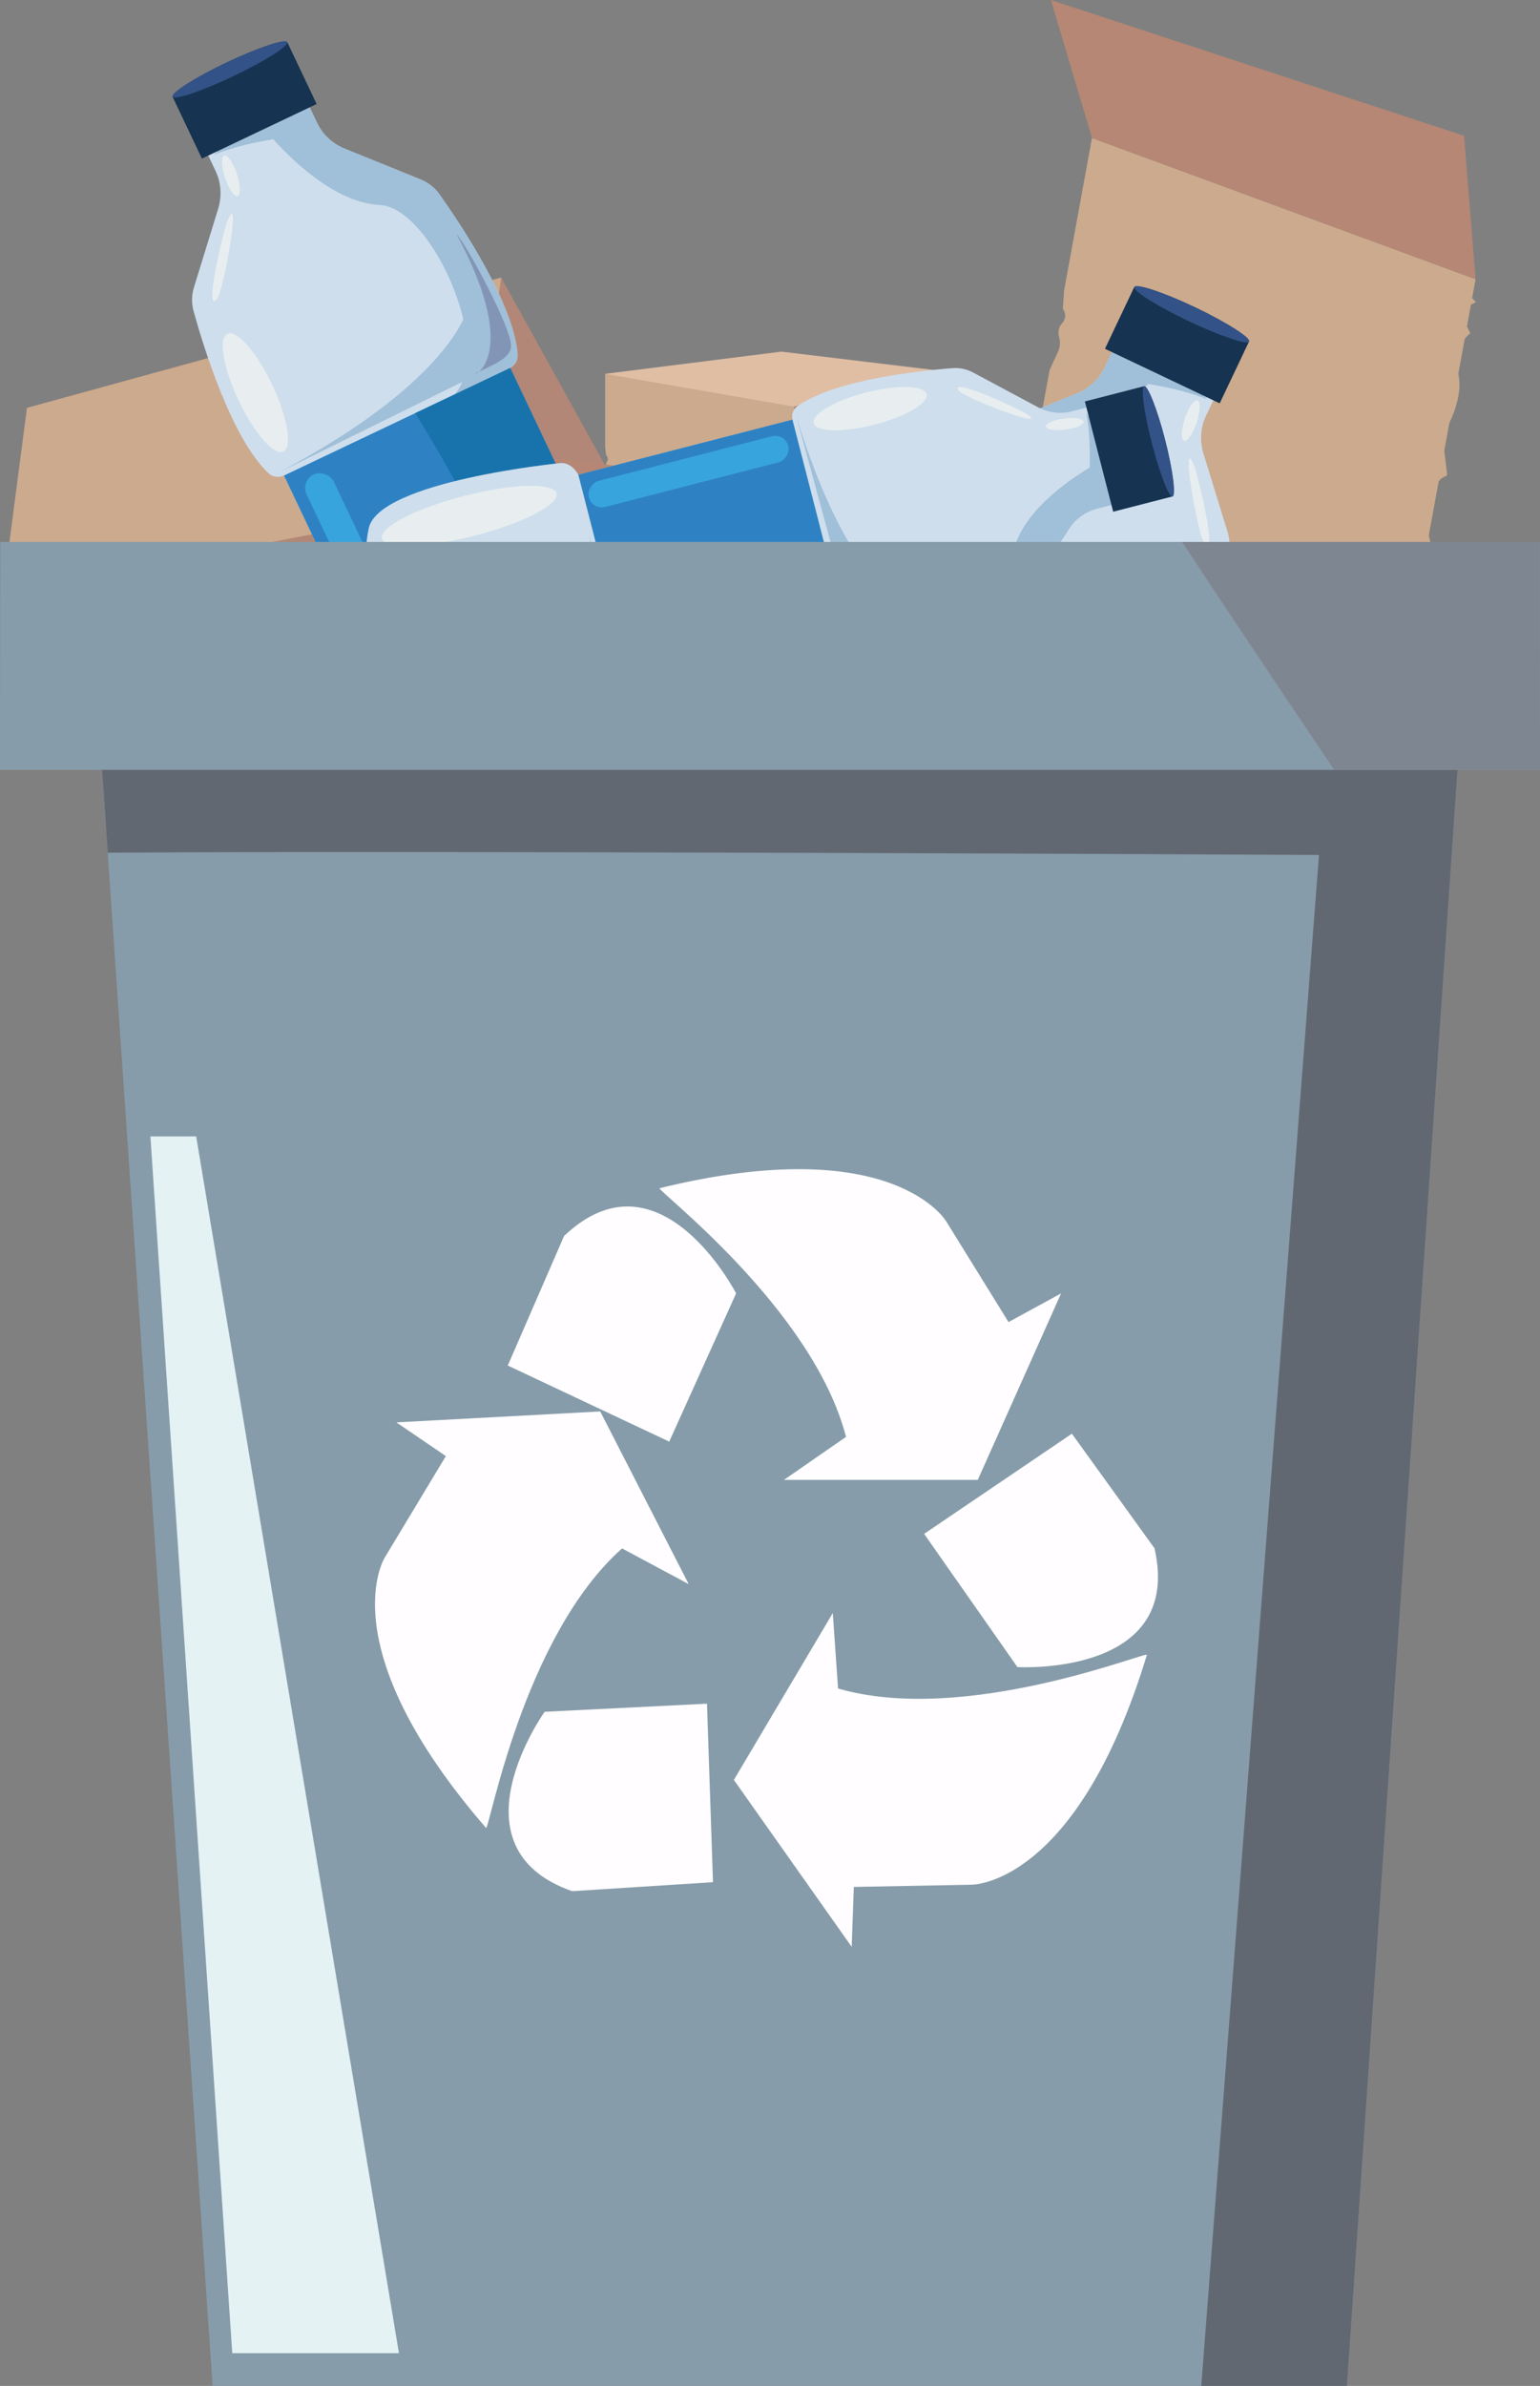 <?xml version="1.0" encoding="UTF-8"?>
<svg id="Capa_2" data-name="Capa 2" xmlns="http://www.w3.org/2000/svg" viewBox="0 0 564.5 873.82">
  <rect x="0" y="0" width="564.5" height="873.82" fill="#808080" stroke="none"/>
  <defs>
    <style>
      .cls-1 {
        fill: #335287;
      }

      .cls-2 {
        fill: #7e8691;
      }

      .cls-3 {
        fill: #ccaa8d;
      }

      .cls-4 {
        fill: #e0bea4;
      }

      .cls-5 {
        fill: #fffdff;
      }

      .cls-6 {
        fill: #163351;
      }

      .cls-7 {
        fill: #879caa;
      }

      .cls-8 {
        fill: #996556;
      }

      .cls-9 {
        fill: #e8eeef;
      }

      .cls-10 {
        fill: #b28777;
      }

      .cls-11 {
        fill: #b58774;
      }

      .cls-12 {
        fill: #cedeed;
      }

      .cls-13 {
        fill: #626872;
      }

      .cls-14 {
        fill: #38a4dd;
      }

      .cls-15 {
        fill: #a0bfd8;
      }

      .cls-16 {
        fill: #2e82c3;
      }

      .cls-17 {
        fill: #e4f2f4;
      }

      .cls-18 {
        fill: #8395b7;
      }

      .cls-19 {
        fill: #1873ac;
      }
    </style>
  </defs>
  <g id="Capa_1-2" data-name="Capa 1">
    <g>
      <polygon class="cls-4" points="221.82 136.91 286.4 128.78 347.5 136.13 294.91 157.4 246.57 146.57 221.82 136.91"/>
      <path class="cls-3" d="M291.04,211.32v-6.08c.65-.39,1.33-.83,1.93-1.44,2.32-2.32.39-1.55-.72-6.57-.41-1.87-.85-2.83-1.21-3.6v-9.43c.66-1.31,1.42-.9,1.16-1.66-.2-.6-.71-2.24-1.16-3.68v-4.84c.62-2.28,1.2-5.8,0-8.6v-6.1c.38-.74.77-1.13.77-1.13l-.77-.99v-3.87l.77-.55-.77-.56v-3.31l-69.22-11.99v26.68l.35,3.08c.69.61.83,1.62.34,2.39-.44.69-.5,1.54-.18,2.29l.17.39c.31.73.38,1.54.18,2.31l-.82,3.23c-.02.15-.03.3-.03.45v34.14l69.22,19v-13.38c.75-.63,1.56-1.57,1.93-2.87.53-1.85-.57-2.26-1.93-3.31Z"/>
      <path class="cls-10" d="M347.5,136.13l-56.46,12.76v38.97l-1.11.48,1.11,1.72v15.18s-1.16,2.43-.39,3.59c.12.18.25.35.39.51v10.1c-.33.13-.61.35-.65.75-.12,1.02-.12,1.93.65,2.25v2.22c-.89.62-1.57.53-.71,2.18.28.54.52.97.71,1.31v2.73l56.46-16.99v-29.96c-.29-.99-.77-2.86-.77-4.48s.48-2.06.77-2.18v-1l-.77-3.39s.48-.72.77-1.52v-1.68c-.77-.88-1.16,1.12-.39-2.99.44-2.32,0-.77.39-5.21v-25.34Z"/>
    </g>
    <g>
      <path class="cls-10" d="M9.88,149.39l173.83-47.74,62.77,113.37,3.77-.27-.24,6.65,24.46,44.17s7.06,5.33,6.83,9.86c-.04.71-.12,1.41-.22,2.08l16.26,29.37c1.09-.11,2.22.12,2.97,1.19,1.97,2.78,3.44,5.43,1.85,7.52l3.57,6.45c3.41.46,5.12-.8,5.44,5.27.11,2,.16,3.6.17,4.87l4.41,7.96-180.64,35.45-48.26-87.17c-.8-3.31-2.51-9.49-5.12-14.2s-4.63-5.27-5.61-5.19l-1.61-2.9-3.37-11.04s-2.47-1.38-4.54-3.25l-2.71-4.9c.68-3.72,4.96,1.53-3.76-9.27-4.92-6.1-1.25-2.25-9.44-14.58L9.88,149.39Z"/>
      <polygon class="cls-3" points="183.71 101.65 9.88 149.39 .97 217.53 172.01 184.57 183.71 101.65"/>
    </g>
    <g>
      <polygon class="cls-8" points="182.04 203.38 302.95 187.23 417.57 200.12 319.31 240.74 228.56 221.14 182.04 203.38"/>
      <polygon class="cls-3" points="273.95 185.16 293.97 149.61 434.76 160.06 417.57 200.12 273.95 185.16"/>
      <polygon class="cls-11" points="182.04 203.38 160.71 162.23 299.64 180.2 311.94 224.85 182.04 203.38"/>
    </g>
    <g>
      <path class="cls-3" d="M516.94,233.22l2.33-12.75c1.5-.56,3.11-1.24,4.61-2.27,5.76-3.98,1.4-3.1,1.01-14.07-.15-4.09-.69-6.27-1.16-8.02l3.62-19.78c1.88-2.5,3.31-1.33,3.07-3.04-.19-1.34-.64-4.98-1.02-8.18l1.86-10.16c2.17-4.55,4.74-11.71,3.3-18.05l2.34-12.8c1.08-1.4,2.06-2.08,2.06-2.08l-1.24-2.38,1.48-8.11,1.83-.86-1.41-1.47,1.27-6.94-140.62-51.71-10.24,55.98-.44,6.6c1.21,1.53,1.12,3.72-.2,5.15-1.18,1.27-1.65,3.04-1.26,4.73l.2.88c.38,1.65.2,3.38-.51,4.91l-2.97,6.46c-.1.31-.18.62-.24.94l-13.1,71.62,137.93,66.42,5.13-28.06c1.81-1.03,3.88-2.69,5.16-5.27,1.82-3.68-.33-4.95-2.78-7.7Z"/>
      <polygon class="cls-11" points="400.28 50.55 385.21 0 536.67 49.72 540.9 102.26 400.28 50.55"/>
    </g>
  </g>
  <g id="Capa_2-2" data-name="Capa 2">
    <g>
      <path class="cls-12" d="M234.16,219.44c-2.71-4.2-8.55-2.8-8.55-2.8l-38.84-81.78c1.92-.91,3.11-2.86,2.97-4.89-1.27-18.67-21.29-48.45-28.67-58.83-1.71-2.41-4.09-4.28-6.87-5.41l-27.84-11.27c-4.5-1.82-8.12-5.2-10.16-9.51l-5.93-12.48-18.38,8.73-.43.2-18.38,8.73,5.93,12.48c2.05,4.31,2.38,9.24.95,13.89l-8.85,28.7c-.89,2.87-.94,5.9-.15,8.75,3.39,12.28,13.82,46.61,27.49,59.39,1.49,1.4,3.75,1.7,5.67.79l38.84,81.78s-4.77,3.64-3.23,8.4c0,0,21.4,71.62,41.21,71.69,12.91.05,13.01-2.75,16.33-7.76,1.25-1.96,5.4-4.2,7.62-3.62,7.84,2.04,5.29,8.34,21.44.19,16.52-7.37,10.03-9.37,13.4-16.74.95-2.08,5.31-3.89,7.62-3.62,5.98.59,8.21,2.28,16.33-7.76,12.46-15.4-29.53-77.24-29.53-77.24Z"/>
      <path class="cls-15" d="M234.16,219.44c-2.71-4.2-8.55-2.8-8.55-2.8l-38.84-81.78c1.92-.91,3.11-2.86,2.97-4.89-1.27-18.67-21.29-48.45-28.67-58.83-1.71-2.41-4.09-4.28-6.87-5.41l-27.84-11.27c-4.5-1.82-8.12-5.2-10.16-9.51l-5.93-12.48-17.09,8.12-.22,1.63s.12.17.35.48l-14.95,14.01c7.47-3.1,16.5-4.86,21.82-5.71,8.56,9.47,23.64,23.32,39.17,24.09,11.83.58,25.94,22.08,30.49,41.92-4.29,8.86-19.06,30.34-67.71,56.05l67.34-33.21c-.7,1.71-1.62,3.26-2.77,4.6-14.81,17.33,32.08,81.52,39.86,81.26.53-.02,1.08.43,1.62,1.29l-41.68,19.8c26.27-10,40.13-8.38,45.81-6.71,4.62,21.42,8.63,61.37,8.63,81.52-3.14,1.01-9.24,2.32-15.35-.04,0,0,6.54,9.25,20.75,3.26,16.52-7.37,10.03-9.37,13.4-16.74.78-1.7,3.82-3.22,6.17-3.57,1.05-7.53.83-15.77-3-21.95,0,0,10.02,5.58,11.85,22,2.31-.77,4.89-2.86,8.93-7.85,12.46-15.4-29.53-77.24-29.53-77.24Z"/>
      <path class="cls-18" d="M237.81,316.83c1.12-2.48.15-4.88,1.94-8.77.78-1.7,3.82-3.22,6.17-3.57l-13.83-16.12c4.2,10.36,5.73,28.46,5.73,28.46Z"/>
      <path class="cls-6" d="M83.07,22.89c-11.61,5.52-20.43,11.24-19.7,12.79l10.64,22.4,42.06-19.98-10.64-22.4c-.73-1.55-10.74,1.67-22.36,7.19Z"/>
      <path class="cls-18" d="M221.41,220.7s7.7-6.4,12.54,2.28l13.93,26.32c-8.24-9.81-19.62-27.74-26.47-28.6Z"/>
      <rect class="cls-16" x="119.07" y="150.09" width="91.82" height="90.5" transform="translate(-67.85 89.68) rotate(-25.41)"/>
      <ellipse class="cls-9" cx="84.65" cy="64.39" rx="2.26" ry="7.78" transform="translate(-15.89 29.71) rotate(-18.23)"/>
      <path class="cls-9" d="M83.07,81.73c-4.16,14.87-7.25,32.01-3.65,27.92,2.81-3.19,9.43-43.13,3.65-27.92Z"/>
      <ellipse class="cls-9" cx="93.61" cy="143.81" rx="6.79" ry="23.86" transform="translate(-52.65 54.07) rotate(-25.41)"/>
      <ellipse class="cls-9" cx="167.94" cy="296.53" rx="8.41" ry="36.88" transform="translate(-110.98 100.73) rotate(-25.41)"/>
      <path class="cls-19" d="M190,233.55l35.86-17.03-38.83-81.75-34.86,16.56c13.21,21.2,32.89,56.02,37.82,82.22Z"/>
      <ellipse class="cls-1" cx="84.27" cy="25.41" rx="23.28" ry="2.79" transform="translate(-2.75 38.61) rotate(-25.41)"/>
      <rect class="cls-14" x="127.6" y="169.71" width="10.99" height="84.3" rx="5.5" ry="5.5" transform="translate(-78.03 77.59) rotate(-25.41)"/>
      <path class="cls-18" d="M167.35,85.79c4.68,5.33,19.68,33.89,20,40.6.23,4.7-6.58,7.24-13.01,10.3-.29,1.16,16.35-7.77-6.99-50.89Z"/>
    </g>
    <g>
      <path class="cls-12" d="M286.94,309.08c2.71-4.2,8.55-2.8,8.55-2.8l38.84-81.78c-1.92-.91-3.11-2.86-2.97-4.89,1.27-18.67,21.29-48.45,28.67-58.83,1.71-2.41,4.09-4.28,6.87-5.41l27.84-11.27c4.5-1.82,8.12-5.2,10.16-9.51l5.93-12.48,18.38,8.73.43.2,18.38,8.73-5.93,12.48c-2.05,4.31-2.38,9.24-.95,13.89l8.85,28.7c.89,2.87.94,5.9.15,8.75-3.39,12.28-13.82,46.61-27.49,59.39-1.49,1.4-3.75,1.7-5.67.79l-38.84,81.78s4.77,3.64,3.23,8.4c0,0-21.4,71.62-41.21,71.69-12.91.05-13.01-2.75-16.33-7.76-1.25-1.96-5.4-4.2-7.62-3.62-7.84,2.04-5.29,8.34-21.44.19-16.52-7.37-10.03-9.37-13.4-16.74-.95-2.08-5.31-3.89-7.62-3.62-5.98.59-8.21,2.28-16.33-7.76-12.46-15.4,29.53-77.24,29.53-77.24Z"/>
      <path class="cls-15" d="M286.94,309.08c2.71-4.2,8.55-2.8,8.55-2.8l38.84-81.78c-1.92-.91-3.11-2.86-2.97-4.89,1.27-18.67,21.29-48.45,28.67-58.83,1.71-2.41,4.09-4.28,6.87-5.41l27.84-11.27c4.5-1.82,8.12-5.2,10.16-9.51l5.93-12.48,17.09,8.12.22,1.63s-.12.17-.35.48l14.95,14.01c-7.47-3.1-16.5-4.86-21.82-5.71-8.56,9.47-23.64,23.32-39.17,24.09-11.83.58-25.94,22.08-30.49,41.92,4.29,8.86,19.06,30.34,67.71,56.05l-67.34-33.21c.7,1.71,1.62,3.26,2.77,4.6,14.81,17.33-32.08,81.52-39.86,81.26-.53-.02-1.08.43-1.62,1.29l41.68,19.8c-26.27-10-40.13-8.38-45.81-6.71-4.62,21.42-8.63,61.37-8.63,81.52,3.14,1.01,9.24,2.32,15.35-.04,0,0-6.54,9.25-20.75,3.26-16.52-7.37-10.03-9.37-13.4-16.74-.78-1.7-3.82-3.22-6.17-3.57-1.05-7.53-.83-15.77,3-21.95,0,0-10.02,5.58-11.85,22-2.31-.77-4.89-2.86-8.93-7.85-12.46-15.4,29.53-77.24,29.53-77.24Z"/>
      <path class="cls-18" d="M283.29,406.47c-1.12-2.48-.15-4.88-1.94-8.77-.78-1.7-3.82-3.22-6.17-3.57l13.83-16.12c-4.2,10.36-5.73,28.46-5.73,28.46Z"/>
      <path class="cls-6" d="M438.03,112.53c11.61,5.52,20.43,11.24,19.7,12.79l-10.64,22.4-42.06-19.98,10.64-22.4c.73-1.55,10.74,1.67,22.36,7.19Z"/>
      <path class="cls-18" d="M299.69,310.34s-7.7-6.4-12.54,2.28l-13.93,26.32c8.24-9.81,19.62-27.74,26.47-28.6Z"/>
      <rect class="cls-16" x="310.2" y="239.74" width="91.82" height="90.5" transform="translate(555.52 695.2) rotate(-154.59)"/>
      <ellipse class="cls-9" cx="436.45" cy="154.03" rx="7.78" ry="2.26" transform="translate(153.64 520.4) rotate(-71.77)"/>
      <path class="cls-9" d="M438.02,171.38c4.16,14.87,7.25,32.01,3.65,27.92-2.81-3.19-9.43-43.13-3.65-27.92Z"/>
      <ellipse class="cls-9" cx="427.49" cy="233.45" rx="23.86" ry="6.79" transform="translate(33.2 519.43) rotate(-64.59)"/>
      <ellipse class="cls-9" cx="353.16" cy="386.17" rx="36.88" ry="8.41" transform="translate(-147.19 539.49) rotate(-64.59)"/>
      <path class="cls-19" d="M331.1,323.2l-35.86-17.03,38.83-81.75,34.86,16.56c-13.21,21.2-32.89,56.02-37.82,82.22Z"/>
      <ellipse class="cls-1" cx="436.83" cy="115.05" rx="2.79" ry="23.28" transform="translate(145.49 460.27) rotate(-64.59)"/>
      <rect class="cls-14" x="382.51" y="259.35" width="10.99" height="84.3" rx="5.5" ry="5.5" transform="translate(609.12 740.32) rotate(-154.59)"/>
      <path class="cls-18" d="M353.74,175.44c-4.68,5.33-19.68,33.89-20,40.6-.23,4.7,6.58,7.24,13.01,10.3.29,1.16-16.35-7.77,6.99-50.89Z"/>
    </g>
    <g>
      <path class="cls-12" d="M228.49,260.28c4.16-1.67,3.92-7.04,3.92-7.04l78.51-20.19c.47,1.84,1.98,3.22,3.8,3.44,16.63,2.07,46.22-10.45,56.61-15.16,2.41-1.09,4.46-2.86,5.93-5.12l14.66-22.55c2.37-3.65,5.96-6.25,10.09-7.31l11.98-3.08-4.54-17.64-.11-.41-4.54-17.64-11.98,3.08c-4.13,1.06-8.53.52-12.37-1.53l-23.71-12.68c-2.37-1.27-5.03-1.83-7.66-1.62-11.37.89-43.33,4.19-56.9,14.03-1.48,1.07-2.14,3.01-1.66,4.85l-78.51,20.19s-2.39-4.82-6.83-4.27c0,0-66.61,6.59-70.05,23.99-2.24,11.34.2,11.91,4.03,15.68,1.51,1.43,2.77,5.47,1.88,7.32-3.13,6.54-8.24,3.23-3.83,18.82,3.66,15.78,6.53,10.41,12.43,14.64,1.67,1.19,2.52,5.33,1.88,7.32-1.54,5.15-3.4,6.83,4.03,15.68,11.41,13.58,72.94-12.78,72.94-12.78Z"/>
      <path class="cls-15" d="M228.49,260.28c4.16-1.67,3.92-7.04,3.92-7.04l78.51-20.19c.47,1.84,1.98,3.22,3.8,3.44,16.63,2.07,46.22-10.45,56.61-15.16,2.41-1.09,4.46-2.86,5.93-5.12l14.66-22.55c2.37-3.65,5.96-6.25,10.09-7.31l11.98-3.08-4.22-16.41-1.39-.47s-.17.08-.48.23l-9.76-15.53c1.45,7.1,1.46,15.34,1.29,20.15-9.79,5.91-24.53,16.8-27.86,30.33-2.53,10.3-23.84,19.04-42.05,19.65-7.05-5.29-23.42-21.93-37.72-69.08l17.7,64.86c-1.38-.91-2.59-1.98-3.57-3.22-12.7-15.97-77.13,14.29-78.23,21.17-.07.47-.56.87-1.41,1.21l-10.29-40.02c4.31,24.8.52,36.71-1.92,41.42-19.62.41-55.42-2.88-73.13-6.32-.35-2.93-.46-8.52,2.66-13.49,0,0-9.24,4.17-6.41,17.69,3.66,15.78,6.53,10.41,12.43,14.64,1.36.97,2.17,3.9,2.09,6.03,6.44,2.2,13.72,3.42,19.81,1.11,0,0-6.62,7.85-21.36,6.66.28,2.16,1.68,4.79,5.38,9.19,11.41,13.58,72.94-12.78,72.94-12.78Z"/>
      <path class="cls-18" d="M142.26,246.87c1.99,1.41,4.26.97,7.38,3.2,1.36.97,2.17,3.9,2.09,6.03l16.53-9.41c-9.82,1.93-26,.18-26,.18Z"/>
      <path class="cls-6" d="M427.05,161c-2.87-11.15-6.4-19.88-7.88-19.5l-21.5,5.53,10.38,40.38,21.5-5.53c1.48-.38.36-9.73-2.5-20.88Z"/>
      <path class="cls-18" d="M229.57,248.86s4.31,7.86-4.14,10.63l-25.51,7.76c10.03-5.57,27.73-12.51,29.66-18.39Z"/>
      <rect class="cls-16" x="220.37" y="163.06" width="82.22" height="81.04" transform="translate(393.52 -100.36) rotate(75.58)"/>
      <ellipse class="cls-9" cx="390.3" cy="155.31" rx="6.97" ry="2.03" transform="translate(-16.46 50.44) rotate(-7.24)"/>
      <path class="cls-9" d="M375.32,150.97c-12.37-6.19-26.9-11.83-23.92-7.97,2.32,3.01,36.31,15.65,23.92,7.97Z"/>
      <ellipse class="cls-9" cx="318.96" cy="149.64" rx="21.37" ry="6.08" transform="translate(-27.22 84.16) rotate(-14.42)"/>
      <ellipse class="cls-9" cx="172.03" cy="188.92" rx="33.03" ry="7.53" transform="translate(-41.63 48.8) rotate(-14.42)"/>
      <path class="cls-19" d="M223.62,219.06l8.85,34.43,78.48-20.18-8.61-33.47c-20.89,7.99-54.85,19.36-78.73,19.22Z"/>
      <ellipse class="cls-1" cx="424.63" cy="161.63" rx="2.5" ry="20.85" transform="translate(-26.87 110.85) rotate(-14.42)"/>
      <rect class="cls-14" x="247.48" y="134.99" width="9.84" height="75.49" rx="4.92" ry="4.92" transform="translate(356.83 -114.74) rotate(75.58)"/>
      <path class="cls-18" d="M357.38,224.36c-5.48,3.2-33.15,11.51-39.1,10.65-4.17-.6-5.24-7.02-6.83-13.19-.97-.46,4.04,15.7,45.93,2.54Z"/>
    </g>
    <g>
      <polygon class="cls-7" points="535.74 260.39 493.74 873.82 77.95 873.82 39.5 312.31 35.96 260.39 535.74 260.39"/>
      <polygon class="cls-17" points="146.24 861.83 85.14 861.83 55.13 416.2 71.91 416.2 146.24 861.83"/>
      <path class="cls-13" d="M535.74,260.39l-42,613.42h-53.41l43.15-560.69s-325.47-1.68-443.98-.82l-3.55-51.92h499.78Z"/>
      <polygon class="cls-7" points="564.5 281.97 0 281.97 .1 198.48 564.4 198.48 564.5 281.97"/>
      <path class="cls-2" d="M564.5,281.97h-75.41s-27.95-41.28-55.8-83.49h131.12l.1,83.49Z"/>
      <g>
        <g>
          <path class="cls-5" d="M241.81,435.15c-1.7.42,56.05,43.79,68.31,91.09l-22.77,15.76h71.06l30.54-68.31-19.27,10.51-22.77-36.78s-19.27-33.28-105.1-12.26Z"/>
          <path class="cls-5" d="M206.77,452.66l-20.64,47.45,59.18,27.87,24.52-54.3s-28.03-54.3-63.06-21.02Z"/>
        </g>
        <g>
          <path class="cls-5" d="M420.39,606.11c.51-1.68-66.26,25.87-113.19,12.29l-1.94-27.63-36.25,61.11,43.18,61.12.79-21.93,43.25-.82s38.45.41,64.16-84.14Z"/>
          <path class="cls-5" d="M423.19,567.04l-30.28-41.96-54.16,36.68,34.19,48.79s61,3.6,50.25-43.51Z"/>
        </g>
        <g>
          <path class="cls-5" d="M178.14,669.44c1.15,1.32,13.39-69.86,49.88-102.35l24.42,13.07-32.42-63.23-74.72,4,18.14,12.35-22.34,37.05s-20.82,32.33,37.05,99.11Z"/>
          <path class="cls-5" d="M209.71,692.62l51.64-3.29-2.2-65.37-59.51,2.96s-35.53,49.72,10.07,65.7Z"/>
        </g>
      </g>
    </g>
  </g>
</svg>